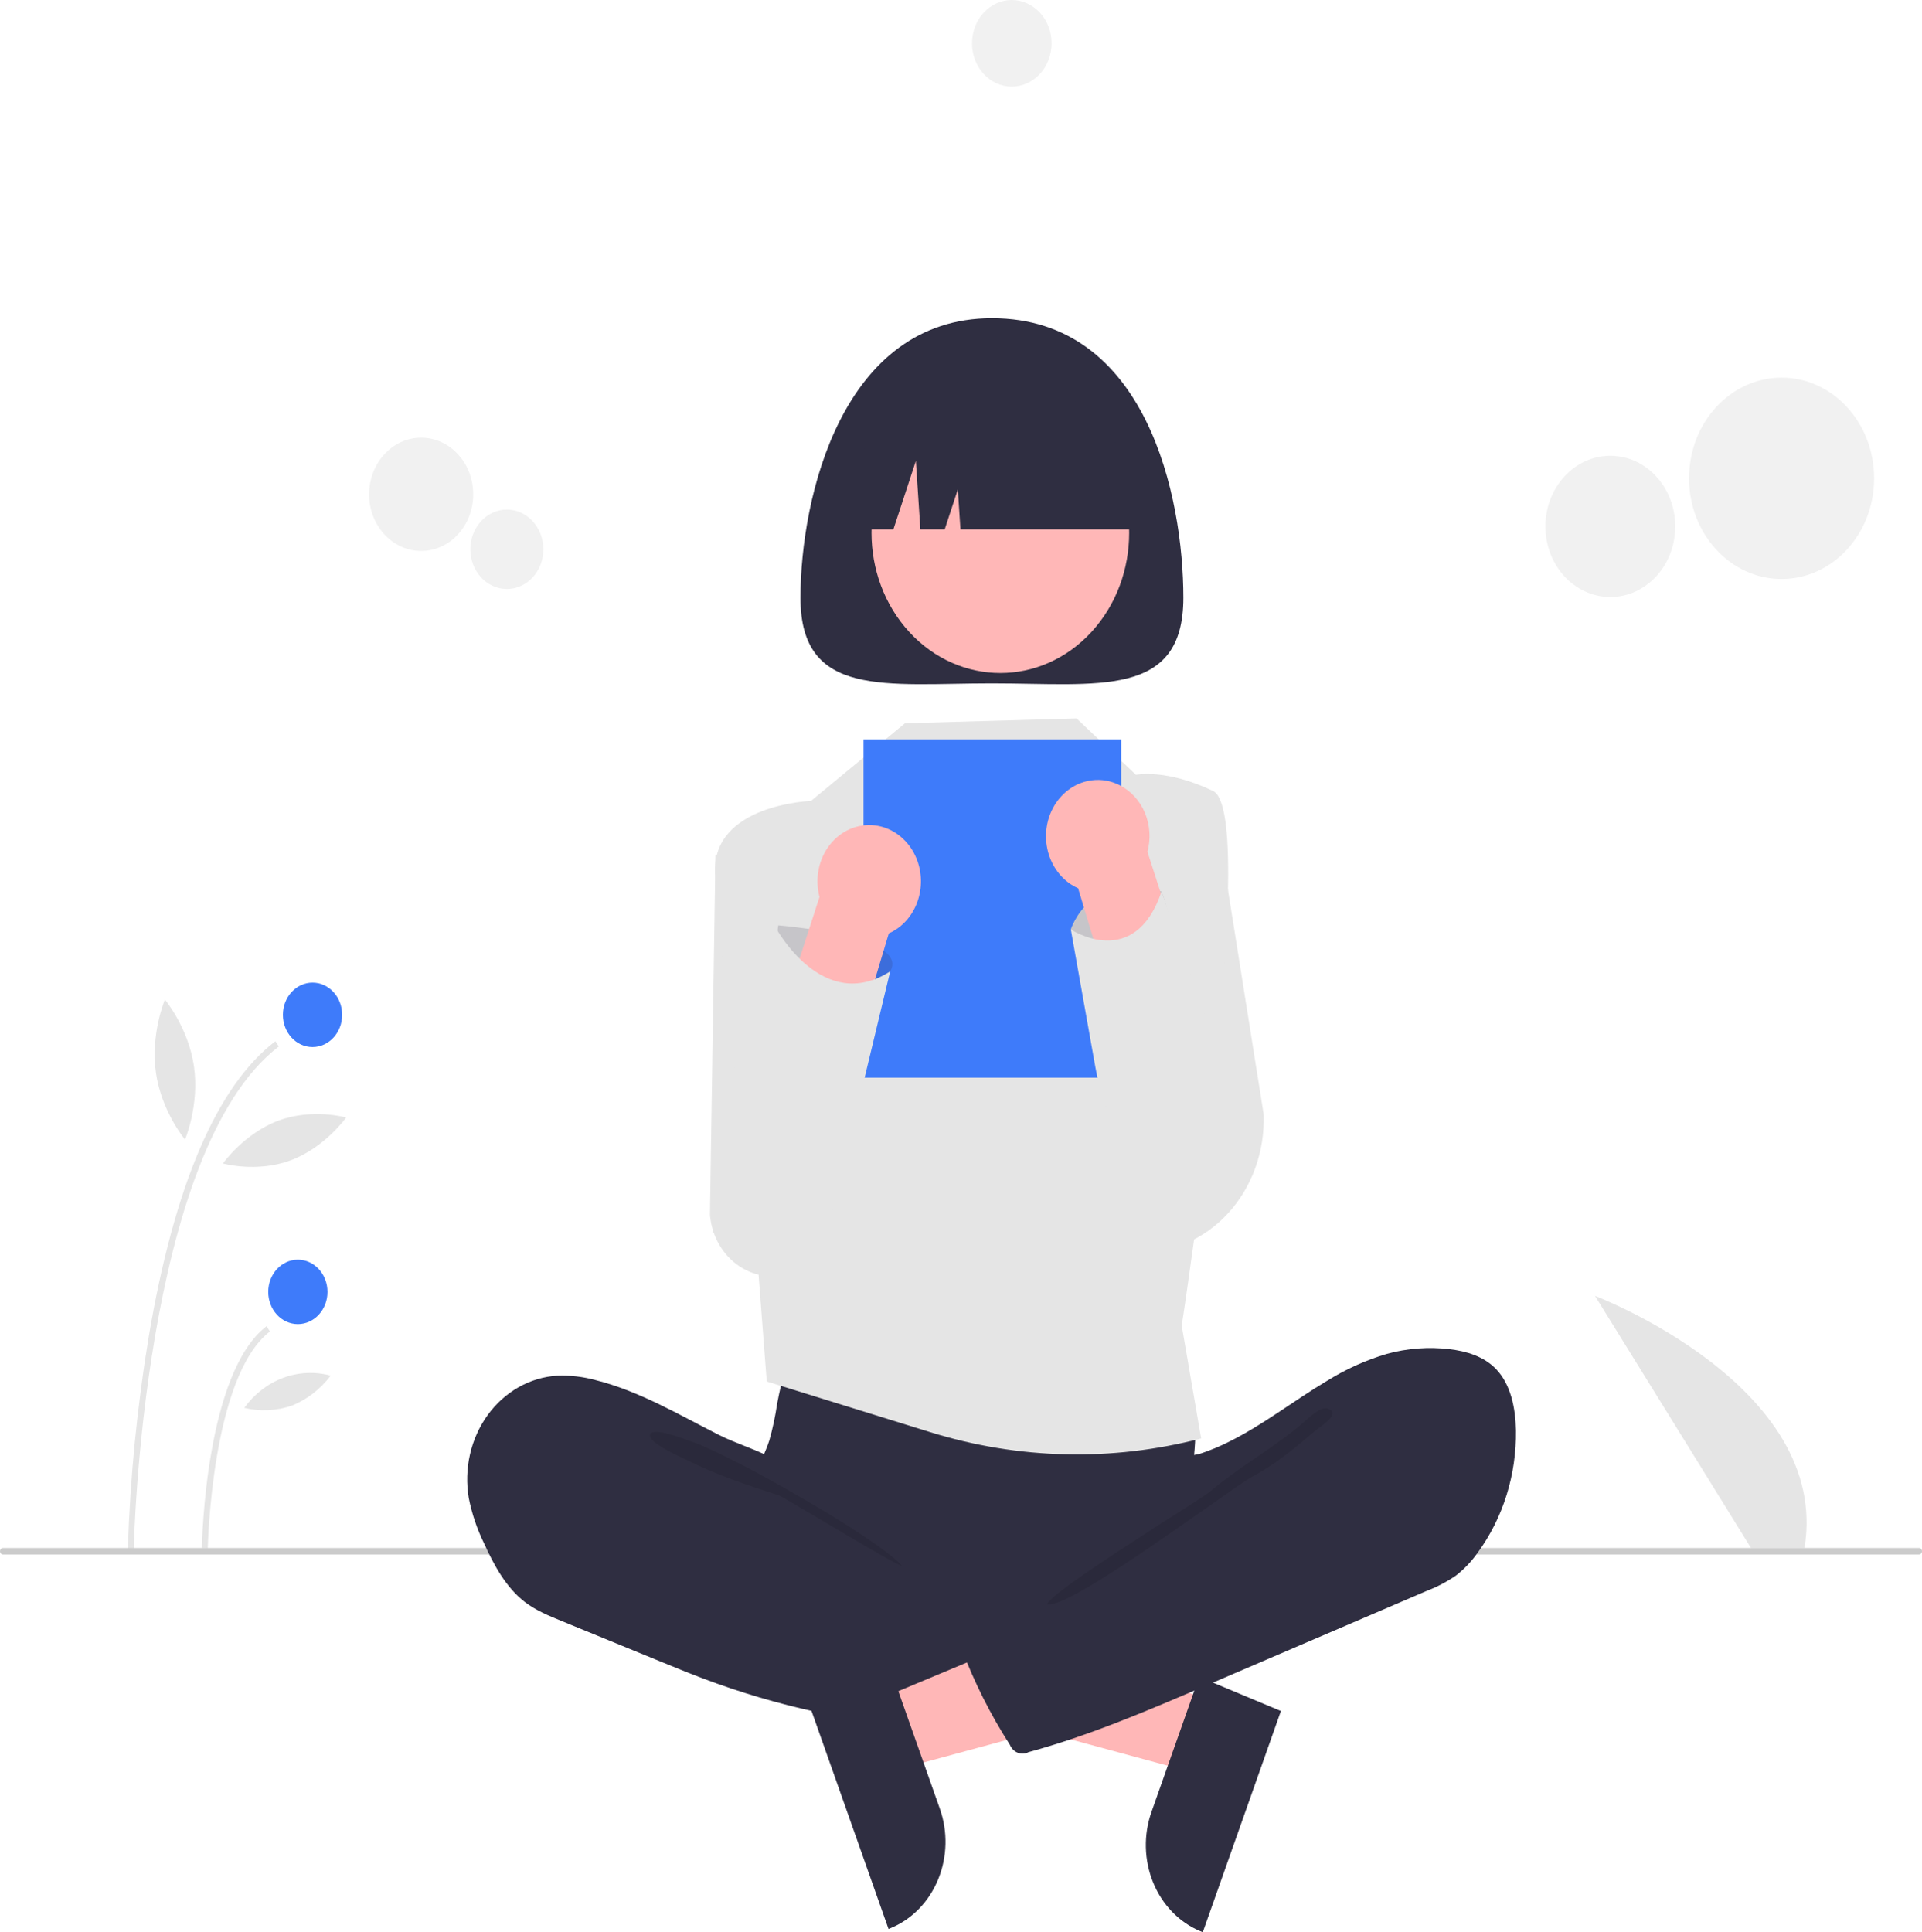 <svg width="376" height="378" viewBox="0 0 376 378" fill="none" xmlns="http://www.w3.org/2000/svg">
<g clip-path="url(#clip0_1024_1112)">
<path d="M342.554 302.838L312.032 253.518C312.032 253.518 358.255 271.072 353.009 302.838H342.554Z" fill="#E5E5E5"/>
<path d="M26.165 303.165L25.006 303.14C25.454 289.125 26.829 275.163 29.119 261.363C34.13 231.816 42.462 212.411 53.883 203.687L54.548 204.719C27.868 225.097 26.179 302.386 26.165 303.165Z" fill="#E5E5E5"/>
<path d="M40.649 302.863L39.49 302.839C39.515 301.443 40.239 268.544 52.145 259.451L52.81 260.483C41.385 269.209 40.655 302.528 40.649 302.863Z" fill="#E5E5E5"/>
<path d="M61.14 204.833C64.34 204.833 66.934 202.012 66.934 198.531C66.934 195.05 64.34 192.228 61.14 192.228C57.941 192.228 55.347 195.05 55.347 198.531C55.347 202.012 57.941 204.833 61.14 204.833Z" fill="#3E7BFA"/>
<path d="M58.271 259.035C61.471 259.035 64.065 256.213 64.065 252.733C64.065 249.252 61.471 246.43 58.271 246.43C55.071 246.43 52.477 249.252 52.477 252.733C52.477 256.213 55.071 259.035 58.271 259.035Z" fill="#3E7BFA"/>
<path d="M37.949 208.611C39.037 216.177 36.2 222.944 36.2 222.944C36.2 222.944 31.596 217.444 30.508 209.879C29.419 202.313 32.257 195.546 32.257 195.546C32.257 195.546 36.86 201.046 37.949 208.611Z" fill="#E5E5E5"/>
<path d="M56.886 226.986C50.227 229.47 43.607 227.609 43.607 227.609C43.607 227.609 47.783 221.72 54.442 219.236C61.1 216.751 67.72 218.612 67.72 218.612C67.72 218.612 63.544 224.501 56.886 226.986Z" fill="#E5E5E5"/>
<path d="M57.1 274.986C54.086 276.016 50.877 276.167 47.793 275.424C49.751 272.712 52.388 270.673 55.387 269.554C58.386 268.435 61.618 268.284 64.694 269.117C62.679 271.763 60.06 273.787 57.1 274.986V274.986Z" fill="#E5E5E5"/>
<path d="M375.421 304.098H0.579C0.426 304.098 0.278 304.032 0.17 303.914C0.061 303.796 0 303.635 0 303.468C0 303.301 0.061 303.141 0.17 303.022C0.278 302.904 0.426 302.838 0.579 302.838H375.421C375.574 302.838 375.722 302.904 375.83 303.022C375.939 303.141 376 303.301 376 303.468C376 303.635 375.939 303.796 375.83 303.914C375.722 304.032 375.574 304.098 375.421 304.098Z" fill="#CBCBCB"/>
<path d="M237.414 333.153L232.675 346.573L182.836 333.071L189.832 313.264L237.414 333.153Z" fill="#FFB7B7"/>
<path d="M250.581 334.728L235.298 378L234.795 377.79C230.689 376.073 227.378 372.653 225.59 368.281C223.802 363.909 223.683 358.943 225.261 354.476L225.261 354.475L234.595 328.046L250.581 334.728Z" fill="#2F2E41"/>
<path d="M161.683 165.121L139.964 167.333L138.886 237.633C139.174 241.079 140.691 244.264 143.111 246.508C145.532 248.752 148.664 249.875 151.837 249.637L165.607 248.605L161.683 165.121Z" fill="#E5E5E5"/>
<path d="M238.251 161.661L223.391 161.453L222.51 244.984C225.794 245.103 229.065 244.485 232.12 243.168C235.175 241.851 237.947 239.863 240.264 237.329C242.581 234.795 244.393 231.769 245.588 228.439C246.782 225.109 247.333 221.547 247.206 217.975L238.251 161.661Z" fill="#E5E5E5"/>
<path d="M152.023 274.659C151.671 277.082 151.16 279.474 150.494 281.818C149.744 284.112 148.586 286.233 147.901 288.551C145.715 295.938 148.745 304.175 153.584 309.877C157.781 314.802 163.197 318.301 169.181 319.952C173.547 321.146 178.086 321.318 182.585 321.484C195.042 321.944 207.82 322.355 219.625 318C223.354 316.59 226.956 314.81 230.386 312.681C231.469 312.12 232.423 311.303 233.178 310.29C234.079 308.895 234.194 307.087 234.186 305.383C234.159 299.638 233.089 293.922 233.343 288.183C233.484 285.005 234.031 281.829 233.761 278.66C233.389 275.061 232.003 271.676 229.794 268.967C227.584 266.257 224.659 264.357 221.419 263.526C218.07 262.744 214.597 263.17 211.188 263.527C202.338 264.452 193.451 264.884 184.561 264.822C175.478 264.759 166.45 263.251 157.412 263.093C154.739 263.047 154.793 263.943 153.942 266.757C153.159 269.347 152.518 271.986 152.023 274.659V274.659Z" fill="#2F2E41"/>
<path d="M116.503 269.99C114.061 269.322 111.544 269.031 109.027 269.125C106.382 269.284 103.799 270.054 101.449 271.383C99.099 272.712 97.036 274.57 95.397 276.834C93.759 279.098 92.582 281.715 91.945 284.512C91.308 287.308 91.225 290.221 91.703 293.055C92.313 296.125 93.31 299.088 94.666 301.861C96.648 306.239 99.026 310.606 102.697 313.411C104.844 315.052 107.329 316.075 109.785 317.081L129.117 325.004C131.961 326.169 134.806 327.335 137.678 328.416C152.107 333.842 167.151 337.095 182.39 338.086C187.032 338.387 191.745 338.47 196.273 337.321C197.348 337.048 198.494 336.641 199.117 335.65C199.485 334.951 199.702 334.171 199.752 333.367L200.941 324.307C201.109 323.032 201.27 321.689 200.84 320.488C200.295 318.966 198.929 318.008 197.627 317.194C184.917 309.253 170.077 304.872 159.38 293.973C156.861 291.407 154.754 287.34 151.694 285.597C148.224 283.621 144.137 282.493 140.551 280.671C132.71 276.69 125.001 272.115 116.503 269.99Z" fill="#2F2E41"/>
<path opacity="0.1" d="M135.804 282.203C142.637 284.533 171.486 300.67 176.431 306.304C175.768 306.564 153.28 292.854 152.605 292.633C146.471 290.631 140.303 288.615 134.478 285.684C133.306 285.094 126.865 282.323 127.157 280.715C127.486 278.9 134.591 281.79 135.804 282.203Z" fill="black"/>
<path d="M177.043 141.493L158.645 156.689C158.645 156.689 139.231 157.35 139.887 170.85C140.543 184.35 148.313 248.269 148.313 248.269L149.999 270.262L181.975 280.174C199.252 285.529 217.506 285.954 234.978 281.409V281.409L231.178 259.345C231.178 259.345 246.565 159.14 237.295 154.728C228.026 150.317 222.232 151.577 222.232 151.577L210.613 140.547L177.043 141.493Z" fill="#E5E5E5"/>
<path d="M231.501 116.947C231.501 136.674 214.733 133.691 194.049 133.691C173.364 133.691 156.596 136.674 156.596 116.947C156.596 97.219 164.787 62.251 194.049 62.251C224.319 62.251 231.501 97.219 231.501 116.947Z" fill="#2F2E41"/>
<path d="M213.518 123.632C223.36 112.926 223.36 95.567 213.518 84.86C203.676 74.153 187.719 74.153 177.877 84.86C168.035 95.567 168.035 112.926 177.877 123.632C187.719 134.339 203.676 134.339 213.518 123.632Z" fill="#FFB7B7"/>
<path d="M164.805 103.552H174.773L179.171 90.157L180.05 103.552H184.814L187.379 95.738L187.892 103.552H223.293C223.293 95.855 220.482 88.473 215.479 83.03C210.476 77.587 203.69 74.529 196.614 74.529H191.484C184.408 74.529 177.622 77.587 172.619 83.03C167.616 88.473 164.805 95.855 164.805 103.552V103.552Z" fill="#2F2E41"/>
<path d="M219.335 144.644H168.932V210.821H219.335V144.644Z" fill="#3E7BFA"/>
<path d="M171.709 332.523L176.449 345.943L226.288 332.441L219.292 312.634L171.709 332.523Z" fill="#FFB7B7"/>
<path d="M174.528 327.416L183.863 353.845L183.863 353.846C185.44 358.313 185.322 363.279 183.534 367.651C181.746 372.023 178.435 375.443 174.329 377.16L173.825 377.37L158.542 334.098L174.528 327.416Z" fill="#2F2E41"/>
<path d="M271.331 264.853C275.335 263.761 279.485 263.452 283.588 263.942C286.865 264.334 290.241 265.326 292.634 267.794C295.546 270.797 296.481 275.441 296.559 279.805C296.687 288.498 294.037 296.969 289.061 303.772C287.846 305.493 286.402 307.006 284.775 308.261C283.02 309.456 281.15 310.436 279.197 311.185L235.904 329.762C224.514 334.649 213.084 339.55 201.204 342.772C200.558 343.111 199.815 343.157 199.138 342.9C198.461 342.643 197.905 342.104 197.593 341.402C197.584 341.38 197.574 341.358 197.565 341.337C193.772 335.442 190.59 329.11 188.077 322.454C187.958 322.296 187.875 322.109 187.837 321.909C187.798 321.709 187.805 321.502 187.855 321.305C187.906 321.108 188 320.927 188.128 320.778C188.257 320.629 188.416 320.516 188.593 320.448L219.215 301.308C221.409 299.937 223.627 298.546 225.448 296.636C226.772 295.241 227.855 293.6 228.648 291.79C229.283 290.348 229.342 286.944 230.153 285.878C230.947 284.834 233.662 284.751 234.916 284.34C236.685 283.751 238.417 283.039 240.102 282.208C246.952 278.874 253.052 274.03 259.618 270.127C263.301 267.836 267.237 266.064 271.331 264.853V264.853Z" fill="#2F2E41"/>
<path opacity="0.1" d="M253.971 279.147C248.71 283.445 241.898 287.396 236.684 291.808C234.904 293.314 205.239 311.457 204.819 313.867C209.684 314.759 240.671 291.176 245.105 288.823C249.538 286.47 253.469 283.151 257.363 279.857C258.356 279.018 262.562 276.494 259.713 275.556C258.108 275.028 255.156 278.287 253.971 279.147Z" fill="black"/>
<path d="M348.531 113.266C358.529 113.266 366.634 104.449 366.634 93.572C366.634 82.695 358.529 73.878 348.531 73.878C338.532 73.878 330.427 82.695 330.427 93.572C330.427 104.449 338.532 113.266 348.531 113.266Z" fill="#F1F1F1"/>
<path d="M315.026 116.793C322.039 116.793 327.725 110.608 327.725 102.978C327.725 95.348 322.039 89.163 315.026 89.163C308.012 89.163 302.326 95.348 302.326 102.978C302.326 110.608 308.012 116.793 315.026 116.793Z" fill="#F1F1F1"/>
<path d="M82.392 107.781C88.016 107.781 92.574 102.822 92.574 96.704C92.574 90.586 88.016 85.627 82.392 85.627C76.768 85.627 72.209 90.586 72.209 96.704C72.209 102.822 76.768 107.781 82.392 107.781Z" fill="#F1F1F1"/>
<path d="M99.156 115.23C103.101 115.23 106.299 111.751 106.299 107.46C106.299 103.168 103.101 99.689 99.156 99.689C95.211 99.689 92.013 103.168 92.013 107.46C92.013 111.751 95.211 115.23 99.156 115.23Z" fill="#F1F1F1"/>
<path d="M197.938 16.935C202.237 16.935 205.722 13.144 205.722 8.468C205.722 3.791 202.237 -7.62939e-06 197.938 -7.62939e-06C193.639 -7.62939e-06 190.154 3.791 190.154 8.468C190.154 13.144 193.639 16.935 197.938 16.935Z" fill="#F1F1F1"/>
<path opacity="0.17" d="M151.551 186.871L152.247 181.029C152.247 181.029 178.201 183.09 174.146 190.023C170.09 196.955 160.241 197.586 160.241 197.586L151.551 186.871Z" fill="#2F2E41"/>
<path d="M171.142 161.467C172.629 161.645 174.061 162.179 175.336 163.031C176.61 163.882 177.696 165.03 178.515 166.392V166.392C179.26 167.634 179.768 169.028 180.006 170.49C180.244 171.951 180.209 173.449 179.901 174.895C179.594 176.341 179.021 177.705 178.217 178.904C177.412 180.103 176.394 181.112 175.222 181.873C174.792 182.149 174.344 182.388 173.881 182.59L157.927 235.675C157.465 236.722 156.817 237.66 156.021 238.434C155.224 239.208 154.295 239.803 153.286 240.185C152.277 240.567 151.209 240.729 150.143 240.66C149.077 240.592 148.034 240.295 147.073 239.786C146.113 239.278 145.255 238.567 144.547 237.697C143.84 236.826 143.298 235.812 142.952 234.712C142.607 233.613 142.464 232.45 142.533 231.291C142.602 230.131 142.881 228.998 143.353 227.956L160.319 175.461C159.857 173.724 159.795 171.89 160.14 170.121C160.485 168.352 161.225 166.703 162.295 165.319C163.365 163.936 164.732 162.86 166.276 162.189C167.819 161.517 169.49 161.269 171.142 161.467Z" fill="#FFB7B7"/>
<path d="M151.789 181.527C151.789 181.527 160.93 198.516 174.146 190.023L161.338 243.341H150.548L139.385 241.073L142.51 219.044L151.789 181.527Z" fill="#E5E5E5"/>
<path d="M217.059 193.139L209.486 181.829C209.486 181.829 213.126 170.098 227.238 174.388C227.238 174.388 236.219 196.256 217.059 193.139Z" fill="#E5E5E5"/>
<path opacity="0.17" d="M217.059 193.139L209.486 181.829C209.486 181.829 213.126 170.098 227.238 174.388C227.238 174.388 236.219 196.256 217.059 193.139Z" fill="#2F2E41"/>
<path d="M219.064 153.625C221.249 154.729 222.996 156.651 223.989 159.039C224.981 161.427 225.153 164.123 224.472 166.637L241.438 219.133C241.911 220.175 242.189 221.308 242.258 222.467C242.327 223.627 242.185 224.79 241.839 225.889C241.493 226.989 240.951 228.003 240.244 228.874C239.537 229.744 238.678 230.455 237.718 230.963C236.758 231.472 235.714 231.769 234.648 231.837C233.582 231.906 232.513 231.744 231.505 231.362C230.496 230.98 229.567 230.385 228.77 229.611C227.974 228.836 227.326 227.899 226.864 226.851L210.91 173.766C210.447 173.565 209.998 173.325 209.569 173.049C208.397 172.289 207.379 171.279 206.574 170.08C205.77 168.881 205.197 167.518 204.89 166.072C204.582 164.626 204.547 163.127 204.785 161.666C205.023 160.205 205.531 158.811 206.276 157.568V157.568C207.095 156.206 208.181 155.059 209.455 154.207C210.73 153.356 212.162 152.822 213.649 152.644C215.502 152.415 217.378 152.755 219.064 153.625Z" fill="#FFB7B7"/>
<path d="M209.486 181.829C209.486 181.829 221.98 190.076 227.238 174.388L244.844 224.817L239.613 234.77L238.856 234.839C235.735 235.122 232.598 234.577 229.713 233.25C226.829 231.923 224.283 229.855 222.296 227.222V227.222C218.242 221.852 215.482 215.467 214.266 208.645L209.486 181.829Z" fill="#E5E5E5"/>
</g>
<defs>
<clipPath id="clip0_1024_1112">
<rect width="376" height="378" fill="white"/>
</clipPath>
</defs>
</svg>
